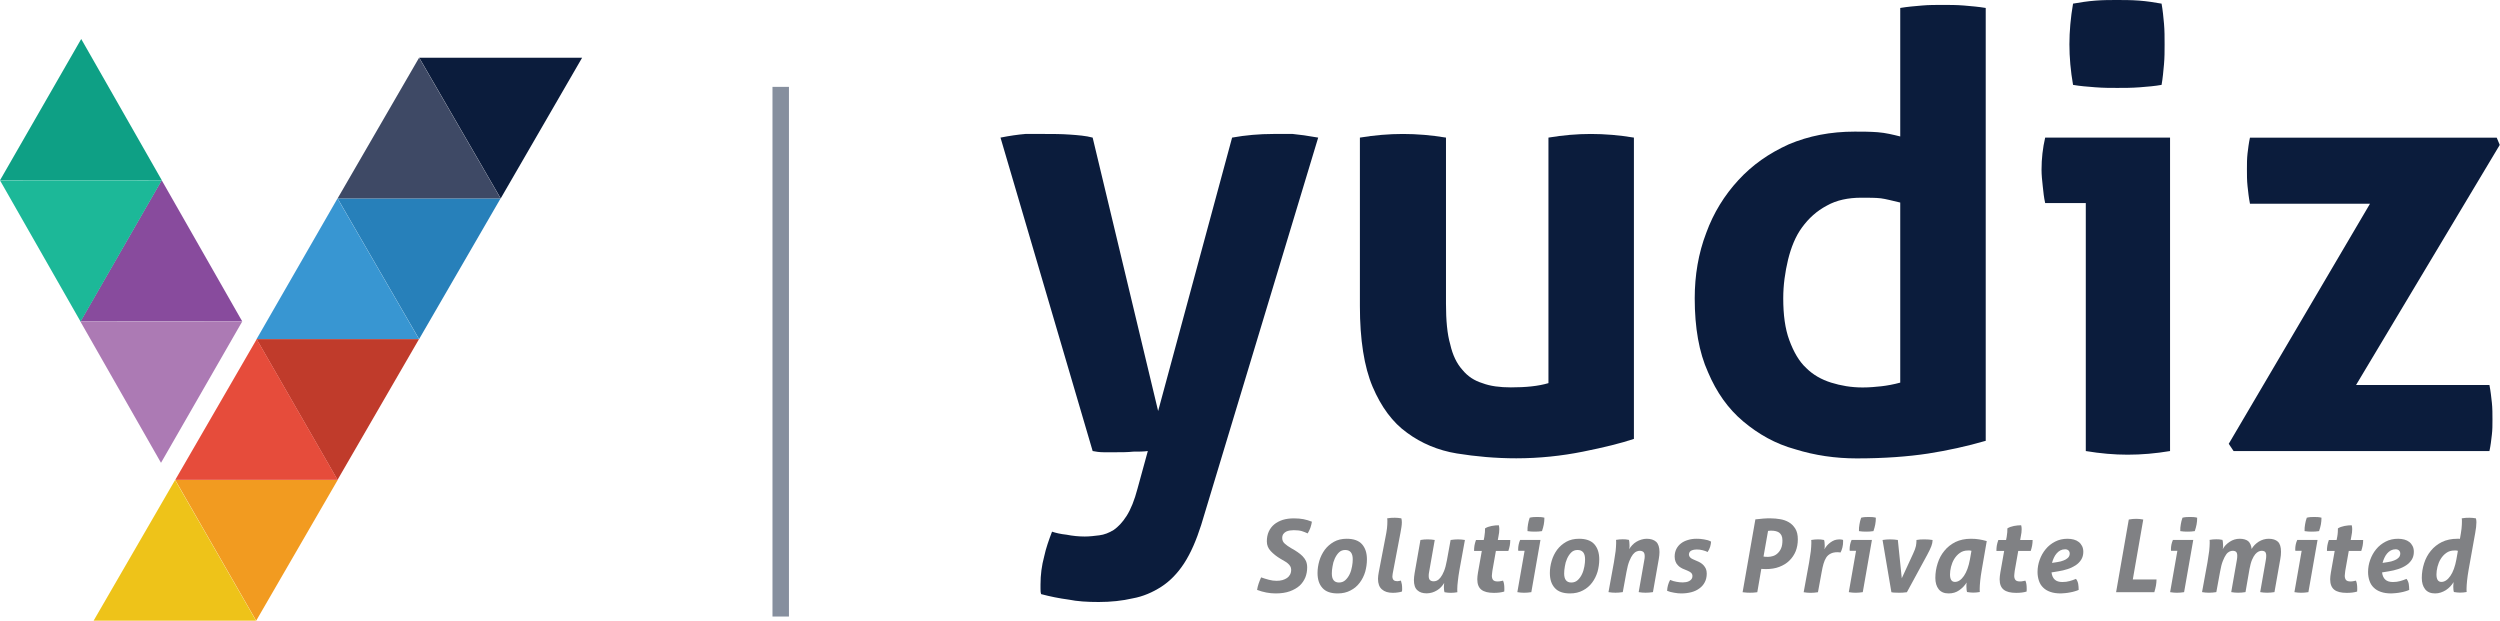 <svg width="145" height="36" viewBox="0 0 145 36" fill="none" xmlns="http://www.w3.org/2000/svg">
<path d="M63.374 26.16C63.55 26.195 63.761 26.23 64.007 26.23H64.745C65.062 26.23 65.414 26.23 65.73 26.195C66.046 26.195 66.328 26.195 66.574 26.16L65.976 28.34C65.8 29.008 65.589 29.536 65.343 29.923C65.097 30.309 64.851 30.555 64.605 30.731C64.323 30.907 64.042 31.013 63.761 31.048C63.48 31.083 63.198 31.118 62.917 31.118C62.565 31.118 62.214 31.083 61.862 31.013C61.511 30.977 61.229 30.907 61.018 30.837C60.843 31.294 60.666 31.786 60.561 32.279C60.42 32.806 60.35 33.333 60.35 33.896V34.142C60.35 34.248 60.35 34.353 60.385 34.459C60.913 34.599 61.44 34.705 61.968 34.775C62.495 34.881 63.058 34.916 63.726 34.916C64.429 34.916 65.097 34.845 65.695 34.705C66.293 34.599 66.855 34.353 67.347 34.037C67.84 33.72 68.297 33.263 68.684 32.665C69.07 32.068 69.387 31.329 69.668 30.45L76.455 7.981C75.857 7.875 75.365 7.805 74.978 7.77H73.853C73.044 7.77 72.235 7.84 71.462 7.981L67.172 23.839L63.374 7.981C62.987 7.875 62.53 7.84 62.038 7.805C61.546 7.77 61.053 7.77 60.596 7.77H59.471C59.049 7.805 58.557 7.875 58.029 7.981L63.374 26.16Z" fill="#0B1C3C"/>
<path d="M78.874 17.756C78.874 19.69 79.12 21.273 79.612 22.433C80.105 23.593 80.773 24.508 81.617 25.105C82.425 25.703 83.41 26.125 84.5 26.301C85.59 26.477 86.75 26.582 87.946 26.582C89.282 26.582 90.583 26.442 91.814 26.195C93.045 25.949 94.029 25.703 94.767 25.457V7.981C93.924 7.84 93.08 7.77 92.271 7.77C91.462 7.77 90.653 7.84 89.81 7.981V22.222C89.212 22.398 88.509 22.468 87.63 22.468C86.996 22.468 86.434 22.398 85.977 22.222C85.52 22.081 85.133 21.835 84.817 21.448C84.5 21.097 84.254 20.604 84.113 19.971C83.937 19.374 83.867 18.565 83.867 17.616V7.981C83.023 7.84 82.179 7.77 81.371 7.77C80.562 7.77 79.718 7.84 78.874 7.981V17.756Z" fill="#0B1C3C"/>
<path d="M110.214 7.915C109.792 7.81 109.37 7.705 108.913 7.669C108.456 7.634 107.999 7.634 107.577 7.634C106.171 7.634 104.905 7.88 103.744 8.373C102.584 8.9 101.635 9.568 100.826 10.447C100.017 11.326 99.384 12.346 98.962 13.507C98.505 14.702 98.294 15.968 98.294 17.304C98.294 18.992 98.54 20.433 99.068 21.594C99.56 22.754 100.228 23.704 101.107 24.442C101.986 25.18 102.971 25.743 104.131 26.06C105.256 26.411 106.452 26.587 107.683 26.587C109.3 26.587 110.671 26.482 111.832 26.306C112.957 26.13 114.082 25.884 115.172 25.567V0.461C114.75 0.391 114.328 0.356 113.906 0.32C113.484 0.285 113.062 0.285 112.676 0.285C112.289 0.285 111.867 0.285 111.48 0.32C111.058 0.356 110.636 0.391 110.214 0.461V7.915ZM110.214 22.192C109.828 22.297 109.441 22.367 109.124 22.403C108.808 22.438 108.421 22.473 108.034 22.473C107.366 22.473 106.768 22.367 106.206 22.192C105.643 22.016 105.151 21.735 104.764 21.348C104.342 20.961 104.026 20.398 103.78 19.73C103.533 19.062 103.428 18.253 103.428 17.304C103.428 16.53 103.533 15.792 103.709 15.053C103.885 14.35 104.131 13.717 104.518 13.19C104.905 12.662 105.362 12.241 105.96 11.924C106.522 11.608 107.19 11.467 107.964 11.467C108.421 11.467 108.773 11.467 109.089 11.502C109.37 11.537 109.757 11.643 110.214 11.748V22.192Z" fill="#0B1C3C"/>
<path d="M120.976 26.161C121.819 26.302 122.628 26.372 123.402 26.372C124.211 26.372 125.019 26.302 125.863 26.161V7.982H118.62C118.479 8.58 118.409 9.213 118.409 9.846C118.409 10.162 118.444 10.479 118.479 10.795C118.514 11.146 118.549 11.463 118.62 11.779H120.976V26.161ZM121.538 5.063C121.995 5.099 122.417 5.099 122.804 5.099C123.191 5.099 123.648 5.099 124.105 5.063C124.562 5.028 124.984 4.993 125.371 4.923C125.441 4.536 125.476 4.114 125.512 3.727C125.547 3.34 125.547 2.954 125.547 2.567C125.547 2.18 125.547 1.758 125.512 1.371C125.476 0.984 125.441 0.598 125.371 0.211C124.984 0.141 124.527 0.07 124.07 0.035C123.613 -7.05897e-08 123.156 0 122.769 0C122.382 0 121.995 -7.05897e-08 121.538 0.035C121.081 0.07 120.624 0.141 120.237 0.211C120.096 1.02 120.026 1.828 120.026 2.567C120.026 3.34 120.096 4.114 120.237 4.923C120.624 4.993 121.081 5.028 121.538 5.063Z" fill="#0B1C3C"/>
<path d="M129.549 26.163H144.387C144.457 25.846 144.493 25.53 144.528 25.213C144.563 24.932 144.563 24.651 144.563 24.334C144.563 24.018 144.563 23.666 144.528 23.35C144.493 23.033 144.457 22.681 144.387 22.33H136.651L144.985 8.405L144.809 7.983H130.498C130.428 8.3 130.392 8.616 130.357 8.898C130.322 9.214 130.322 9.495 130.322 9.812C130.322 10.128 130.322 10.48 130.357 10.796C130.392 11.113 130.428 11.464 130.498 11.816H137.46L129.267 25.741L129.549 26.163Z" fill="#0B1C3C"/>
<path d="M72.998 33.857C72.957 33.98 72.928 34.097 72.911 34.214C73.267 34.349 73.623 34.419 73.99 34.419C74.305 34.419 74.579 34.378 74.807 34.296C75.034 34.214 75.227 34.103 75.379 33.968C75.524 33.833 75.635 33.669 75.711 33.487C75.781 33.306 75.816 33.112 75.816 32.913C75.816 32.773 75.793 32.65 75.746 32.538C75.694 32.433 75.629 32.339 75.542 32.251C75.454 32.163 75.355 32.087 75.244 32.011C75.134 31.934 75.011 31.864 74.877 31.788C74.731 31.7 74.609 31.618 74.515 31.53C74.416 31.442 74.369 31.337 74.369 31.202C74.369 31.108 74.393 31.032 74.433 30.973C74.474 30.915 74.533 30.868 74.597 30.833C74.661 30.803 74.731 30.78 74.813 30.768C74.888 30.757 74.964 30.751 75.034 30.751C75.227 30.751 75.379 30.768 75.501 30.803C75.618 30.839 75.734 30.886 75.845 30.938C75.915 30.827 75.968 30.71 76.009 30.593C76.049 30.475 76.073 30.364 76.091 30.258C75.921 30.194 75.758 30.141 75.6 30.112C75.443 30.083 75.262 30.065 75.046 30.065C74.807 30.065 74.591 30.094 74.398 30.153C74.206 30.217 74.037 30.305 73.903 30.417C73.768 30.528 73.663 30.669 73.588 30.833C73.512 31.003 73.477 31.19 73.477 31.401C73.477 31.618 73.552 31.8 73.698 31.958C73.844 32.116 74.037 32.274 74.288 32.421C74.364 32.468 74.433 32.509 74.509 32.55C74.585 32.591 74.649 32.638 74.702 32.685C74.754 32.731 74.801 32.784 74.836 32.843C74.871 32.901 74.888 32.972 74.888 33.048C74.888 33.154 74.865 33.247 74.824 33.324C74.784 33.4 74.725 33.47 74.649 33.523C74.573 33.575 74.48 33.616 74.381 33.646C74.276 33.675 74.165 33.687 74.043 33.687C73.897 33.687 73.751 33.669 73.599 33.628C73.442 33.587 73.29 33.54 73.144 33.487C73.086 33.616 73.039 33.74 72.998 33.857Z" fill="#808184"/>
<path d="M78.337 34.243C78.553 34.132 78.728 33.98 78.868 33.792C79.008 33.605 79.113 33.394 79.183 33.159C79.247 32.925 79.282 32.684 79.282 32.444C79.282 32.075 79.189 31.788 79.002 31.571C78.809 31.354 78.512 31.248 78.109 31.248C77.823 31.248 77.578 31.307 77.368 31.424C77.152 31.547 76.977 31.7 76.837 31.887C76.697 32.081 76.592 32.292 76.522 32.526C76.452 32.767 76.417 33.001 76.417 33.235C76.417 33.605 76.511 33.892 76.703 34.103C76.89 34.314 77.182 34.419 77.584 34.419C77.87 34.419 78.121 34.361 78.337 34.243ZM77.246 33.265C77.246 33.142 77.257 33.007 77.287 32.848C77.31 32.69 77.351 32.544 77.415 32.403C77.479 32.263 77.555 32.145 77.654 32.046C77.753 31.946 77.876 31.899 78.022 31.899C78.314 31.899 78.459 32.081 78.459 32.438C78.459 32.561 78.448 32.702 78.418 32.854C78.389 33.013 78.349 33.159 78.284 33.294C78.22 33.435 78.133 33.552 78.033 33.646C77.934 33.739 77.806 33.786 77.66 33.786C77.386 33.786 77.246 33.61 77.246 33.265Z" fill="#808184"/>
<path d="M79.965 33.206C79.953 33.27 79.942 33.334 79.936 33.393C79.93 33.458 79.924 33.516 79.924 33.569C79.924 33.85 80 34.055 80.152 34.184C80.303 34.319 80.513 34.383 80.776 34.383C80.887 34.383 80.992 34.378 81.085 34.36C81.178 34.349 81.254 34.331 81.313 34.307C81.319 34.278 81.319 34.249 81.324 34.219V34.132C81.324 34.05 81.319 33.967 81.307 33.891C81.289 33.815 81.272 33.739 81.254 33.675C81.219 33.686 81.178 33.692 81.138 33.698C81.097 33.704 81.068 33.71 81.05 33.71C81.015 33.71 80.98 33.704 80.945 33.698C80.91 33.692 80.881 33.68 80.852 33.663C80.823 33.645 80.805 33.616 80.788 33.581C80.77 33.546 80.758 33.499 80.758 33.434C80.758 33.393 80.764 33.334 80.776 33.27L81.225 30.914C81.249 30.791 81.266 30.674 81.284 30.568C81.301 30.463 81.307 30.369 81.307 30.287C81.307 30.199 81.295 30.123 81.278 30.064C81.144 30.041 81.015 30.029 80.904 30.029C80.84 30.029 80.77 30.029 80.683 30.035C80.595 30.041 80.519 30.053 80.455 30.064C80.461 30.099 80.461 30.129 80.467 30.158V30.27C80.467 30.375 80.461 30.504 80.444 30.656C80.426 30.814 80.391 30.996 80.35 31.201L79.965 33.206Z" fill="#808184"/>
<path d="M82.048 33.242C82.036 33.318 82.024 33.388 82.019 33.453C82.013 33.517 82.007 33.582 82.007 33.64C82.007 33.916 82.071 34.115 82.205 34.232C82.334 34.355 82.514 34.414 82.748 34.414C82.853 34.414 82.958 34.396 83.063 34.367C83.162 34.338 83.261 34.291 83.349 34.238C83.436 34.185 83.518 34.121 83.588 34.044C83.658 33.968 83.716 33.892 83.763 33.81C83.757 33.863 83.751 33.904 83.751 33.939C83.745 33.974 83.745 34.009 83.745 34.044C83.745 34.132 83.751 34.197 83.757 34.238C83.763 34.279 83.775 34.32 83.781 34.349C83.915 34.373 84.031 34.384 84.142 34.384C84.271 34.384 84.399 34.373 84.527 34.349C84.522 34.314 84.522 34.279 84.522 34.25V34.144C84.522 34.039 84.533 33.892 84.556 33.699C84.574 33.511 84.609 33.294 84.65 33.048L84.965 31.319C84.831 31.296 84.697 31.284 84.562 31.284C84.428 31.284 84.288 31.296 84.136 31.319L83.921 32.497C83.874 32.761 83.816 32.972 83.751 33.13C83.687 33.289 83.617 33.412 83.547 33.499C83.477 33.587 83.407 33.646 83.343 33.675C83.273 33.705 83.209 33.716 83.156 33.716C83.063 33.716 82.993 33.693 82.94 33.646C82.888 33.599 82.865 33.517 82.865 33.4C82.865 33.33 82.87 33.253 82.888 33.177L83.215 31.319C83.08 31.296 82.946 31.284 82.812 31.284C82.748 31.284 82.678 31.284 82.608 31.29C82.532 31.296 82.462 31.308 82.386 31.319L82.048 33.242Z" fill="#808184"/>
<path d="M85.723 33.208C85.712 33.284 85.7 33.349 85.694 33.413C85.688 33.478 85.683 33.536 85.683 33.595C85.683 33.882 85.764 34.081 85.922 34.204C86.079 34.327 86.318 34.386 86.645 34.386C86.879 34.386 87.077 34.362 87.246 34.31C87.252 34.281 87.252 34.245 87.252 34.216V34.122C87.252 33.941 87.229 33.788 87.176 33.677C87.135 33.688 87.088 33.7 87.036 33.706C86.984 33.718 86.925 33.724 86.861 33.724C86.733 33.724 86.645 33.694 86.598 33.636C86.552 33.577 86.528 33.495 86.528 33.395C86.528 33.355 86.534 33.308 86.54 33.261C86.546 33.214 86.552 33.161 86.558 33.108L86.762 31.954H87.485C87.52 31.843 87.549 31.743 87.567 31.643C87.584 31.544 87.596 31.438 87.596 31.321H86.873L86.908 31.128C86.925 31.04 86.937 30.963 86.948 30.887C86.954 30.817 86.96 30.753 86.96 30.688C86.96 30.6 86.948 30.524 86.931 30.465C86.803 30.465 86.663 30.477 86.511 30.506C86.359 30.536 86.231 30.582 86.132 30.647C86.132 30.706 86.132 30.776 86.126 30.864C86.12 30.952 86.108 31.046 86.091 31.145L86.056 31.321H85.607C85.566 31.432 85.537 31.544 85.519 31.643C85.502 31.743 85.496 31.848 85.496 31.954H85.945L85.723 33.208Z" fill="#808184"/>
<path d="M88.006 34.345C88.146 34.368 88.274 34.38 88.397 34.38C88.531 34.38 88.671 34.368 88.817 34.345L89.347 31.315H88.169C88.128 31.409 88.099 31.497 88.082 31.585C88.064 31.673 88.052 31.772 88.052 31.872C88.052 31.889 88.052 31.901 88.058 31.913V31.948H88.426L88.006 34.345ZM88.805 30.829C88.881 30.834 88.951 30.834 89.009 30.834C89.073 30.834 89.143 30.834 89.219 30.829C89.295 30.823 89.365 30.817 89.435 30.805C89.482 30.671 89.517 30.542 89.54 30.419C89.563 30.295 89.575 30.161 89.575 30.026C89.511 30.008 89.441 29.997 89.365 29.991C89.289 29.985 89.219 29.985 89.155 29.985C89.091 29.985 89.021 29.985 88.945 29.991C88.869 29.997 88.793 30.008 88.723 30.026C88.677 30.161 88.641 30.29 88.624 30.413C88.601 30.536 88.589 30.671 88.595 30.805C88.659 30.817 88.729 30.823 88.805 30.829Z" fill="#808184"/>
<path d="M91.812 34.243C92.028 34.132 92.203 33.979 92.343 33.792C92.483 33.604 92.588 33.393 92.658 33.159C92.722 32.925 92.757 32.684 92.757 32.444C92.757 32.075 92.664 31.788 92.477 31.571C92.284 31.354 91.987 31.248 91.584 31.248C91.299 31.248 91.053 31.307 90.843 31.424C90.627 31.547 90.453 31.7 90.312 31.887C90.172 32.081 90.067 32.292 89.998 32.526C89.927 32.766 89.892 33.001 89.892 33.235C89.892 33.604 89.986 33.892 90.178 34.102C90.365 34.313 90.657 34.419 91.059 34.419C91.345 34.419 91.596 34.36 91.812 34.243ZM90.721 33.265C90.721 33.141 90.733 33.007 90.762 32.848C90.785 32.69 90.826 32.544 90.89 32.403C90.954 32.262 91.03 32.145 91.129 32.046C91.228 31.946 91.351 31.899 91.497 31.899C91.789 31.899 91.934 32.081 91.934 32.438C91.934 32.561 91.923 32.702 91.894 32.854C91.864 33.012 91.824 33.159 91.759 33.294C91.695 33.434 91.608 33.552 91.509 33.645C91.409 33.739 91.281 33.786 91.135 33.786C90.861 33.786 90.721 33.61 90.721 33.265Z" fill="#808184"/>
<path d="M93.292 34.343C93.427 34.366 93.561 34.378 93.695 34.378C93.829 34.378 93.969 34.366 94.121 34.343L94.337 33.165C94.383 32.901 94.442 32.69 94.506 32.532C94.57 32.374 94.64 32.245 94.71 32.157C94.78 32.069 94.85 32.016 94.92 31.987C94.984 31.958 95.048 31.946 95.101 31.946C95.194 31.946 95.264 31.97 95.317 32.016C95.369 32.063 95.393 32.145 95.393 32.263C95.393 32.333 95.387 32.409 95.369 32.485L95.043 34.343C95.177 34.366 95.311 34.378 95.445 34.378C95.579 34.378 95.725 34.366 95.871 34.343L96.21 32.421C96.221 32.344 96.233 32.274 96.239 32.21C96.245 32.145 96.25 32.081 96.25 32.022C96.25 31.747 96.186 31.547 96.058 31.424C95.924 31.307 95.743 31.248 95.509 31.248C95.404 31.248 95.299 31.266 95.2 31.296C95.095 31.325 94.996 31.372 94.908 31.424C94.821 31.477 94.739 31.542 94.669 31.618C94.599 31.694 94.541 31.77 94.494 31.852C94.5 31.799 94.506 31.758 94.512 31.723V31.618C94.512 31.53 94.506 31.465 94.5 31.424C94.494 31.383 94.483 31.342 94.477 31.313C94.412 31.301 94.348 31.29 94.29 31.284C94.232 31.278 94.173 31.278 94.115 31.278C93.987 31.278 93.858 31.29 93.73 31.313C93.736 31.348 93.736 31.378 93.736 31.407V31.518C93.736 31.624 93.724 31.77 93.707 31.958C93.683 32.151 93.648 32.368 93.607 32.614L93.292 34.343Z" fill="#808184"/>
<path d="M97.853 33.089C97.952 33.13 98.028 33.171 98.081 33.218C98.133 33.27 98.162 33.335 98.162 33.411C98.162 33.481 98.145 33.54 98.11 33.587C98.069 33.64 98.022 33.675 97.97 33.704C97.917 33.733 97.853 33.751 97.789 33.763C97.725 33.774 97.661 33.78 97.602 33.78C97.486 33.78 97.363 33.769 97.24 33.745C97.112 33.727 96.99 33.686 96.867 33.634C96.762 33.827 96.704 34.038 96.692 34.267C96.815 34.319 96.949 34.354 97.101 34.378C97.252 34.407 97.392 34.419 97.515 34.419C97.719 34.419 97.912 34.395 98.092 34.349C98.273 34.302 98.425 34.231 98.559 34.132C98.693 34.038 98.798 33.921 98.874 33.774C98.95 33.634 98.991 33.464 98.991 33.27C98.991 33.165 98.973 33.071 98.944 32.995C98.909 32.919 98.862 32.848 98.81 32.79C98.757 32.731 98.693 32.678 98.623 32.637C98.553 32.596 98.483 32.561 98.407 32.532L98.18 32.432C98.034 32.368 97.958 32.274 97.958 32.157C97.958 32.098 97.976 32.051 98.005 32.01C98.034 31.969 98.075 31.94 98.122 31.922C98.168 31.905 98.221 31.887 98.273 31.881C98.326 31.876 98.373 31.87 98.413 31.87C98.518 31.87 98.629 31.881 98.746 31.911C98.862 31.94 98.962 31.975 99.043 32.016C99.108 31.917 99.16 31.811 99.189 31.711C99.218 31.612 99.236 31.512 99.242 31.413C99.183 31.383 99.119 31.354 99.049 31.331C98.973 31.313 98.903 31.295 98.828 31.284C98.752 31.272 98.676 31.26 98.6 31.254C98.524 31.248 98.46 31.248 98.396 31.248C98.215 31.248 98.052 31.272 97.9 31.319C97.742 31.366 97.608 31.43 97.497 31.518C97.381 31.606 97.293 31.717 97.229 31.84C97.165 31.969 97.13 32.116 97.13 32.28C97.13 32.391 97.147 32.491 97.182 32.573C97.211 32.655 97.258 32.725 97.311 32.778C97.363 32.837 97.416 32.883 97.48 32.919C97.544 32.96 97.602 32.989 97.666 33.012L97.853 33.089Z" fill="#808184"/>
<path d="M101.071 34.349C101.153 34.361 101.228 34.366 101.304 34.372C101.374 34.378 101.439 34.378 101.497 34.378C101.561 34.378 101.631 34.378 101.701 34.372C101.771 34.366 101.847 34.361 101.923 34.349L102.156 32.995C102.191 33.001 102.226 33.001 102.267 33.001C102.308 33.007 102.355 33.007 102.419 33.007C102.71 33.007 102.973 32.966 103.201 32.878C103.428 32.79 103.626 32.673 103.784 32.514C103.941 32.362 104.064 32.18 104.151 31.97C104.233 31.759 104.274 31.53 104.274 31.284C104.274 31.032 104.227 30.821 104.128 30.663C104.029 30.504 103.901 30.375 103.749 30.288C103.597 30.2 103.428 30.141 103.247 30.112C103.066 30.082 102.891 30.065 102.722 30.065H102.489C102.413 30.071 102.343 30.071 102.273 30.077C102.197 30.082 102.127 30.094 102.051 30.1C101.975 30.106 101.899 30.118 101.812 30.123L101.071 34.349ZM102.547 30.792C102.605 30.786 102.646 30.78 102.675 30.78H102.763C102.833 30.78 102.903 30.786 102.979 30.803C103.055 30.821 103.119 30.844 103.183 30.885C103.241 30.926 103.288 30.985 103.329 31.061C103.364 31.137 103.381 31.231 103.381 31.343C103.381 31.524 103.358 31.677 103.305 31.799C103.253 31.923 103.183 32.017 103.101 32.093C103.02 32.169 102.932 32.221 102.833 32.251C102.734 32.28 102.64 32.298 102.547 32.298C102.425 32.298 102.337 32.292 102.284 32.28L102.547 30.792Z" fill="#808184"/>
<path d="M104.613 34.349C104.748 34.373 104.882 34.384 105.016 34.384C105.15 34.384 105.29 34.373 105.442 34.349L105.658 33.171C105.687 33.001 105.722 32.843 105.763 32.702C105.804 32.562 105.856 32.439 105.92 32.339C105.985 32.239 106.072 32.163 106.177 32.111C106.276 32.058 106.41 32.028 106.568 32.028C106.609 32.028 106.644 32.028 106.673 32.034C106.702 32.04 106.725 32.04 106.749 32.046C106.795 31.97 106.83 31.87 106.86 31.753C106.889 31.636 106.9 31.524 106.9 31.413V31.36C106.9 31.343 106.9 31.331 106.895 31.313C106.836 31.296 106.766 31.284 106.685 31.284C106.58 31.284 106.486 31.302 106.399 31.331C106.311 31.366 106.23 31.413 106.159 31.466C106.084 31.518 106.02 31.583 105.961 31.647C105.903 31.718 105.856 31.788 105.815 31.858C105.821 31.806 105.827 31.765 105.833 31.73V31.624C105.833 31.536 105.827 31.472 105.821 31.431C105.815 31.39 105.804 31.349 105.798 31.319C105.734 31.308 105.669 31.296 105.611 31.29C105.553 31.284 105.494 31.284 105.436 31.284C105.308 31.284 105.179 31.296 105.051 31.319C105.057 31.354 105.057 31.384 105.057 31.413V31.524C105.057 31.63 105.045 31.776 105.028 31.964C105.004 32.157 104.969 32.374 104.929 32.62L104.613 34.349Z" fill="#808184"/>
<path d="M107.23 34.345C107.37 34.368 107.498 34.38 107.621 34.38C107.755 34.38 107.895 34.368 108.041 34.345L108.572 31.315H107.393C107.353 31.409 107.323 31.497 107.306 31.585C107.289 31.673 107.277 31.772 107.277 31.872C107.277 31.89 107.277 31.901 107.283 31.913V31.948H107.65L107.23 34.345ZM108.029 30.829C108.105 30.835 108.175 30.835 108.234 30.835C108.298 30.835 108.368 30.835 108.444 30.829C108.519 30.823 108.59 30.817 108.66 30.805C108.706 30.671 108.741 30.542 108.764 30.419C108.788 30.295 108.799 30.161 108.799 30.026C108.735 30.008 108.665 29.997 108.59 29.991C108.514 29.985 108.444 29.985 108.379 29.985C108.315 29.985 108.245 29.985 108.169 29.991C108.094 29.997 108.018 30.008 107.948 30.026C107.901 30.161 107.866 30.29 107.849 30.413C107.825 30.536 107.814 30.671 107.819 30.805C107.884 30.817 107.954 30.823 108.029 30.829Z" fill="#808184"/>
<path d="M109.701 34.349C109.766 34.367 109.847 34.373 109.941 34.373C110.028 34.379 110.104 34.379 110.157 34.379C110.209 34.379 110.279 34.379 110.361 34.373C110.442 34.367 110.524 34.361 110.6 34.349L111.778 32.181C111.889 31.976 111.971 31.806 112.018 31.677C112.064 31.554 112.088 31.442 112.088 31.349V31.319C111.954 31.296 111.796 31.284 111.621 31.284C111.533 31.284 111.452 31.284 111.376 31.29C111.294 31.296 111.218 31.308 111.154 31.319V31.384C111.154 31.46 111.143 31.554 111.125 31.665C111.102 31.776 111.049 31.929 110.962 32.111L110.303 33.54L110.075 31.319C109.929 31.296 109.777 31.284 109.62 31.284C109.474 31.284 109.334 31.296 109.188 31.319L109.701 34.349Z" fill="#808184"/>
<path d="M114.257 32.444C114.181 32.86 114.064 33.176 113.907 33.405C113.749 33.634 113.574 33.751 113.387 33.751C113.195 33.751 113.101 33.604 113.101 33.317C113.101 33.182 113.119 33.036 113.16 32.872C113.201 32.714 113.259 32.561 113.346 32.421C113.434 32.28 113.539 32.163 113.673 32.069C113.802 31.975 113.959 31.928 114.146 31.928H114.245C114.274 31.934 114.309 31.94 114.344 31.946L114.257 32.444ZM115.231 31.383C115.085 31.342 114.939 31.307 114.793 31.284C114.648 31.26 114.484 31.248 114.315 31.248C113.971 31.248 113.673 31.313 113.416 31.436C113.16 31.565 112.944 31.735 112.775 31.946C112.6 32.157 112.471 32.397 112.384 32.673C112.296 32.948 112.25 33.229 112.25 33.522C112.25 33.792 112.314 34.009 112.442 34.173C112.571 34.337 112.763 34.419 113.02 34.419C113.253 34.419 113.457 34.36 113.632 34.237C113.807 34.114 113.953 33.968 114.064 33.786C114.058 33.839 114.052 33.88 114.052 33.921V34.032C114.052 34.12 114.058 34.185 114.064 34.226C114.07 34.267 114.082 34.308 114.087 34.337C114.222 34.36 114.338 34.372 114.449 34.372C114.572 34.372 114.7 34.36 114.828 34.337C114.823 34.302 114.823 34.267 114.823 34.237V34.132C114.823 34.026 114.834 33.88 114.852 33.686C114.869 33.499 114.904 33.282 114.945 33.036L115.231 31.383Z" fill="#808184"/>
<path d="M116.02 33.208C116.008 33.284 115.996 33.349 115.991 33.413C115.985 33.478 115.979 33.536 115.979 33.595C115.979 33.882 116.06 34.081 116.218 34.204C116.376 34.328 116.615 34.386 116.941 34.386C117.175 34.386 117.373 34.362 117.542 34.31C117.548 34.281 117.548 34.245 117.548 34.216V34.122C117.548 33.941 117.525 33.788 117.472 33.677C117.432 33.689 117.385 33.7 117.332 33.706C117.28 33.718 117.221 33.724 117.157 33.724C117.029 33.724 116.941 33.694 116.895 33.636C116.848 33.577 116.825 33.495 116.825 33.396C116.825 33.355 116.831 33.308 116.836 33.261C116.842 33.214 116.848 33.161 116.854 33.108L117.058 31.954H117.782C117.817 31.843 117.846 31.743 117.863 31.643C117.881 31.544 117.892 31.438 117.892 31.321H117.169L117.204 31.128C117.221 31.04 117.233 30.963 117.245 30.887C117.251 30.817 117.256 30.753 117.256 30.688C117.256 30.6 117.245 30.524 117.227 30.465C117.099 30.465 116.959 30.477 116.807 30.506C116.656 30.536 116.527 30.583 116.428 30.647C116.428 30.706 116.428 30.776 116.422 30.864C116.416 30.952 116.405 31.046 116.387 31.145L116.352 31.321H115.903C115.862 31.432 115.833 31.544 115.815 31.643C115.798 31.743 115.792 31.848 115.792 31.954H116.241L116.02 33.208Z" fill="#808184"/>
<path d="M119.379 33.136C119.566 33.106 119.747 33.065 119.922 33.007C120.091 32.954 120.248 32.878 120.383 32.79C120.517 32.702 120.628 32.591 120.709 32.462C120.791 32.333 120.832 32.18 120.832 32.005C120.832 31.881 120.809 31.77 120.762 31.676C120.715 31.582 120.651 31.5 120.569 31.436C120.488 31.372 120.394 31.325 120.283 31.295C120.173 31.266 120.05 31.248 119.922 31.248C119.653 31.248 119.414 31.301 119.198 31.413C118.983 31.524 118.796 31.671 118.65 31.852C118.498 32.034 118.381 32.245 118.3 32.473C118.218 32.702 118.177 32.936 118.177 33.176C118.177 33.364 118.207 33.534 118.259 33.687C118.312 33.845 118.393 33.974 118.504 34.079C118.615 34.191 118.755 34.273 118.924 34.331C119.093 34.39 119.292 34.419 119.531 34.419C119.607 34.419 119.688 34.413 119.782 34.401C119.875 34.395 119.968 34.378 120.062 34.36C120.155 34.343 120.248 34.325 120.336 34.296C120.424 34.273 120.499 34.243 120.563 34.214C120.563 34.091 120.552 33.968 120.534 33.856C120.511 33.745 120.47 33.651 120.406 33.575C120.272 33.628 120.149 33.675 120.033 33.704C119.91 33.739 119.776 33.757 119.618 33.757C119.426 33.757 119.274 33.71 119.175 33.616C119.076 33.528 119.012 33.388 118.988 33.2L119.379 33.136ZM119.017 32.649C119.041 32.55 119.076 32.456 119.122 32.356C119.163 32.262 119.216 32.18 119.28 32.104C119.344 32.028 119.414 31.969 119.502 31.922C119.583 31.881 119.677 31.858 119.776 31.858C119.858 31.858 119.922 31.881 119.974 31.928C120.021 31.975 120.044 32.034 120.044 32.11C120.044 32.157 120.033 32.204 120.015 32.251C119.998 32.297 119.957 32.344 119.904 32.385C119.852 32.432 119.776 32.473 119.683 32.508C119.589 32.55 119.467 32.579 119.321 32.602L119.017 32.649Z" fill="#808184"/>
<path d="M122.734 34.346H124.951C124.969 34.282 124.986 34.218 125.004 34.153C125.021 34.094 125.033 34.036 125.044 33.971C125.05 33.919 125.062 33.86 125.068 33.796C125.074 33.737 125.079 33.672 125.079 33.608H123.703L124.309 30.133C124.175 30.104 124.035 30.092 123.901 30.092C123.761 30.092 123.615 30.104 123.469 30.133L122.734 34.346Z" fill="#808184"/>
<path d="M125.867 34.345C126.007 34.368 126.136 34.38 126.258 34.38C126.392 34.38 126.532 34.368 126.678 34.345L127.209 31.315H126.03C125.99 31.409 125.96 31.497 125.943 31.585C125.925 31.673 125.914 31.772 125.914 31.872C125.914 31.89 125.914 31.901 125.92 31.913V31.948H126.287L125.867 34.345ZM126.666 30.829C126.742 30.835 126.812 30.835 126.871 30.835C126.935 30.835 127.005 30.835 127.081 30.829C127.156 30.823 127.227 30.817 127.297 30.805C127.343 30.671 127.378 30.542 127.401 30.419C127.425 30.296 127.436 30.161 127.436 30.026C127.372 30.008 127.302 29.997 127.227 29.991C127.151 29.985 127.081 29.985 127.016 29.985C126.952 29.985 126.882 29.985 126.806 29.991C126.731 29.997 126.655 30.008 126.585 30.026C126.538 30.161 126.503 30.29 126.486 30.413C126.462 30.536 126.451 30.671 126.456 30.805C126.521 30.817 126.591 30.823 126.666 30.829Z" fill="#808184"/>
<path d="M127.718 34.343C127.853 34.366 127.987 34.378 128.121 34.378C128.255 34.378 128.395 34.366 128.547 34.343L128.763 33.165C128.809 32.901 128.862 32.69 128.926 32.532C128.99 32.374 129.055 32.245 129.119 32.157C129.183 32.069 129.253 32.016 129.317 31.987C129.381 31.957 129.445 31.946 129.498 31.946C129.585 31.946 129.655 31.969 129.696 32.01C129.737 32.051 129.761 32.127 129.761 32.233C129.761 32.309 129.755 32.397 129.737 32.485L129.411 34.343C129.545 34.366 129.679 34.378 129.813 34.378C129.947 34.378 130.093 34.366 130.239 34.343L130.472 33.001C130.513 32.784 130.56 32.602 130.618 32.468C130.676 32.333 130.741 32.221 130.805 32.145C130.869 32.069 130.939 32.016 131.003 31.987C131.067 31.957 131.126 31.946 131.178 31.946C131.266 31.946 131.336 31.969 131.377 32.01C131.417 32.051 131.441 32.127 131.441 32.233C131.441 32.309 131.435 32.397 131.417 32.485L131.091 34.343C131.225 34.366 131.359 34.378 131.493 34.378C131.627 34.378 131.773 34.366 131.919 34.343L132.258 32.421C132.287 32.274 132.298 32.133 132.298 31.999C132.298 31.729 132.24 31.536 132.118 31.418C131.995 31.307 131.82 31.248 131.587 31.248C131.377 31.248 131.184 31.307 131.003 31.418C130.822 31.536 130.688 31.676 130.595 31.84C130.571 31.63 130.501 31.477 130.391 31.383C130.274 31.295 130.111 31.248 129.906 31.248C129.69 31.248 129.498 31.307 129.323 31.424C129.142 31.542 129.008 31.682 128.92 31.852C128.926 31.799 128.932 31.758 128.938 31.723V31.618C128.938 31.53 128.932 31.465 128.926 31.424C128.92 31.383 128.909 31.342 128.903 31.313C128.839 31.301 128.774 31.29 128.716 31.284C128.658 31.278 128.599 31.278 128.541 31.278C128.413 31.278 128.284 31.29 128.156 31.313C128.162 31.348 128.162 31.378 128.162 31.407V31.518C128.162 31.624 128.15 31.77 128.133 31.957C128.109 32.151 128.074 32.368 128.034 32.614L127.718 34.343Z" fill="#808184"/>
<path d="M133.076 34.345C133.216 34.368 133.345 34.38 133.467 34.38C133.601 34.38 133.741 34.368 133.887 34.345L134.418 31.315H133.24C133.199 31.409 133.17 31.497 133.152 31.585C133.134 31.673 133.123 31.772 133.123 31.872C133.123 31.89 133.123 31.901 133.129 31.913V31.948H133.496L133.076 34.345ZM133.875 30.829C133.951 30.835 134.021 30.835 134.08 30.835C134.144 30.835 134.214 30.835 134.29 30.829C134.366 30.823 134.436 30.817 134.506 30.805C134.552 30.671 134.587 30.542 134.611 30.419C134.634 30.296 134.646 30.161 134.646 30.026C134.581 30.008 134.511 29.997 134.436 29.991C134.36 29.985 134.29 29.985 134.225 29.985C134.161 29.985 134.091 29.985 134.016 29.991C133.94 29.997 133.864 30.008 133.794 30.026C133.747 30.161 133.712 30.29 133.695 30.413C133.671 30.536 133.66 30.671 133.665 30.805C133.73 30.817 133.8 30.823 133.875 30.829Z" fill="#808184"/>
<path d="M135.191 33.208C135.179 33.284 135.167 33.349 135.162 33.413C135.156 33.478 135.15 33.536 135.15 33.595C135.15 33.882 135.232 34.081 135.389 34.205C135.547 34.328 135.786 34.386 136.113 34.386C136.346 34.386 136.544 34.363 136.714 34.31C136.719 34.281 136.719 34.245 136.719 34.216V34.122C136.719 33.941 136.696 33.788 136.644 33.677C136.603 33.689 136.556 33.7 136.503 33.706C136.451 33.718 136.393 33.724 136.329 33.724C136.2 33.724 136.113 33.694 136.066 33.636C136.019 33.577 135.996 33.495 135.996 33.396C135.996 33.355 136.002 33.308 136.008 33.261C136.013 33.214 136.019 33.161 136.025 33.108L136.229 31.954H136.953C136.988 31.843 137.017 31.743 137.035 31.643C137.052 31.544 137.064 31.438 137.064 31.321H136.34L136.375 31.128C136.393 31.04 136.404 30.963 136.416 30.887C136.422 30.817 136.428 30.753 136.428 30.688C136.428 30.6 136.416 30.524 136.398 30.465C136.27 30.465 136.13 30.477 135.979 30.506C135.827 30.536 135.698 30.583 135.599 30.647C135.599 30.706 135.599 30.776 135.593 30.864C135.588 30.952 135.576 31.046 135.558 31.145L135.523 31.321H135.074C135.033 31.432 135.004 31.544 134.987 31.643C134.969 31.743 134.963 31.848 134.963 31.954H135.412L135.191 33.208Z" fill="#808184"/>
<path d="M138.55 33.136C138.737 33.106 138.918 33.065 139.093 33.007C139.262 32.954 139.42 32.878 139.554 32.79C139.688 32.702 139.799 32.591 139.881 32.462C139.962 32.333 140.003 32.18 140.003 32.005C140.003 31.881 139.98 31.77 139.933 31.676C139.886 31.582 139.822 31.5 139.741 31.436C139.659 31.372 139.565 31.325 139.455 31.295C139.344 31.266 139.221 31.248 139.093 31.248C138.825 31.248 138.585 31.301 138.369 31.413C138.154 31.524 137.967 31.671 137.821 31.852C137.669 32.034 137.553 32.245 137.471 32.473C137.389 32.702 137.348 32.936 137.348 33.177C137.348 33.364 137.378 33.534 137.43 33.687C137.483 33.845 137.564 33.974 137.675 34.079C137.786 34.191 137.926 34.273 138.095 34.331C138.265 34.39 138.463 34.419 138.702 34.419C138.778 34.419 138.86 34.413 138.953 34.401C139.046 34.395 139.14 34.378 139.233 34.361C139.326 34.343 139.42 34.325 139.507 34.296C139.595 34.273 139.671 34.243 139.735 34.214C139.735 34.091 139.723 33.968 139.706 33.856C139.682 33.745 139.641 33.651 139.577 33.575C139.443 33.628 139.321 33.675 139.204 33.704C139.081 33.739 138.947 33.757 138.789 33.757C138.597 33.757 138.445 33.71 138.346 33.616C138.247 33.528 138.183 33.388 138.159 33.2L138.55 33.136ZM138.189 32.649C138.212 32.55 138.247 32.456 138.294 32.356C138.335 32.262 138.387 32.18 138.451 32.104C138.515 32.028 138.585 31.969 138.673 31.922C138.754 31.881 138.848 31.858 138.947 31.858C139.029 31.858 139.093 31.881 139.145 31.928C139.192 31.975 139.215 32.034 139.215 32.11C139.215 32.157 139.204 32.204 139.186 32.251C139.169 32.297 139.128 32.344 139.075 32.385C139.023 32.432 138.947 32.473 138.854 32.508C138.76 32.55 138.638 32.579 138.492 32.602L138.189 32.649Z" fill="#808184"/>
<path d="M142.471 32.444C142.395 32.86 142.278 33.176 142.121 33.405C141.963 33.633 141.788 33.751 141.601 33.751C141.409 33.751 141.315 33.604 141.315 33.317C141.315 33.182 141.333 33.036 141.374 32.872C141.415 32.713 141.473 32.561 141.561 32.42C141.648 32.28 141.753 32.162 141.887 32.069C142.015 31.975 142.173 31.928 142.36 31.928H142.459C142.488 31.934 142.523 31.94 142.558 31.946L142.471 32.444ZM143.562 30.914C143.608 30.668 143.632 30.457 143.632 30.287C143.632 30.199 143.62 30.123 143.602 30.064C143.468 30.041 143.34 30.029 143.229 30.029C143.165 30.029 143.095 30.029 143.007 30.035C142.92 30.041 142.844 30.053 142.78 30.064C142.786 30.1 142.786 30.129 142.791 30.158V30.27C142.791 30.375 142.786 30.51 142.768 30.668C142.751 30.826 142.716 31.026 142.675 31.254C142.657 31.254 142.634 31.254 142.611 31.248H142.529C142.185 31.248 141.887 31.313 141.63 31.436C141.374 31.565 141.158 31.735 140.989 31.946C140.814 32.157 140.685 32.397 140.598 32.672C140.51 32.948 140.464 33.229 140.464 33.522C140.464 33.792 140.528 34.009 140.656 34.173C140.785 34.337 140.977 34.419 141.234 34.419C141.35 34.419 141.461 34.401 141.566 34.366C141.671 34.331 141.77 34.284 141.864 34.225C141.951 34.167 142.039 34.096 142.115 34.014C142.191 33.938 142.255 33.85 142.307 33.762C142.301 33.815 142.296 33.862 142.296 33.909C142.29 33.956 142.29 33.997 142.29 34.032C142.29 34.12 142.296 34.184 142.301 34.225C142.307 34.267 142.319 34.307 142.325 34.337C142.459 34.36 142.576 34.372 142.686 34.372C142.809 34.372 142.937 34.36 143.066 34.337C143.06 34.301 143.06 34.267 143.06 34.237V34.132C143.06 34.026 143.071 33.88 143.089 33.686C143.106 33.499 143.142 33.282 143.182 33.036L143.562 30.914Z" fill="#808184"/>
<path d="M45.759 5.038H44.804V35.759H45.759V5.038Z" fill="#868F9E"/>
<path d="M24.308 19.669L19.581 11.508H29.034L24.308 19.669Z" fill="#2780BA"/>
<path d="M24.303 19.669H14.881L19.576 11.508L24.303 19.669Z" fill="#3896D2"/>
<path d="M19.576 27.833L14.881 19.669H24.303L19.576 27.833Z" fill="#C03B2B"/>
<path d="M19.585 27.833H10.164L14.89 19.669L19.585 27.833Z" fill="#E64C3B"/>
<path d="M14.049 18.64L4.664 18.644L9.376 10.449L14.049 18.64Z" fill="#884B9D"/>
<path d="M14.049 18.646L9.338 26.843L4.664 18.65L14.049 18.646Z" fill="#AC7AB4"/>
<path d="M9.384 10.453L0 10.457L4.711 2.261L9.384 10.453Z" fill="#0EA085"/>
<path d="M9.384 10.457L4.674 18.654L0 10.462L9.384 10.457Z" fill="#1CB898"/>
<path d="M14.859 36L10.164 27.84H19.585L14.859 36Z" fill="#F29B20"/>
<path d="M14.85 36H5.429L10.155 27.84L14.85 36Z" fill="#EEC319"/>
<path d="M29.041 11.508L24.316 3.347H33.764L29.041 11.508Z" fill="#0B1C3C"/>
<path d="M29.034 11.508H19.581L24.308 3.347L29.034 11.508Z" fill="#3E4965"/>
</svg>
